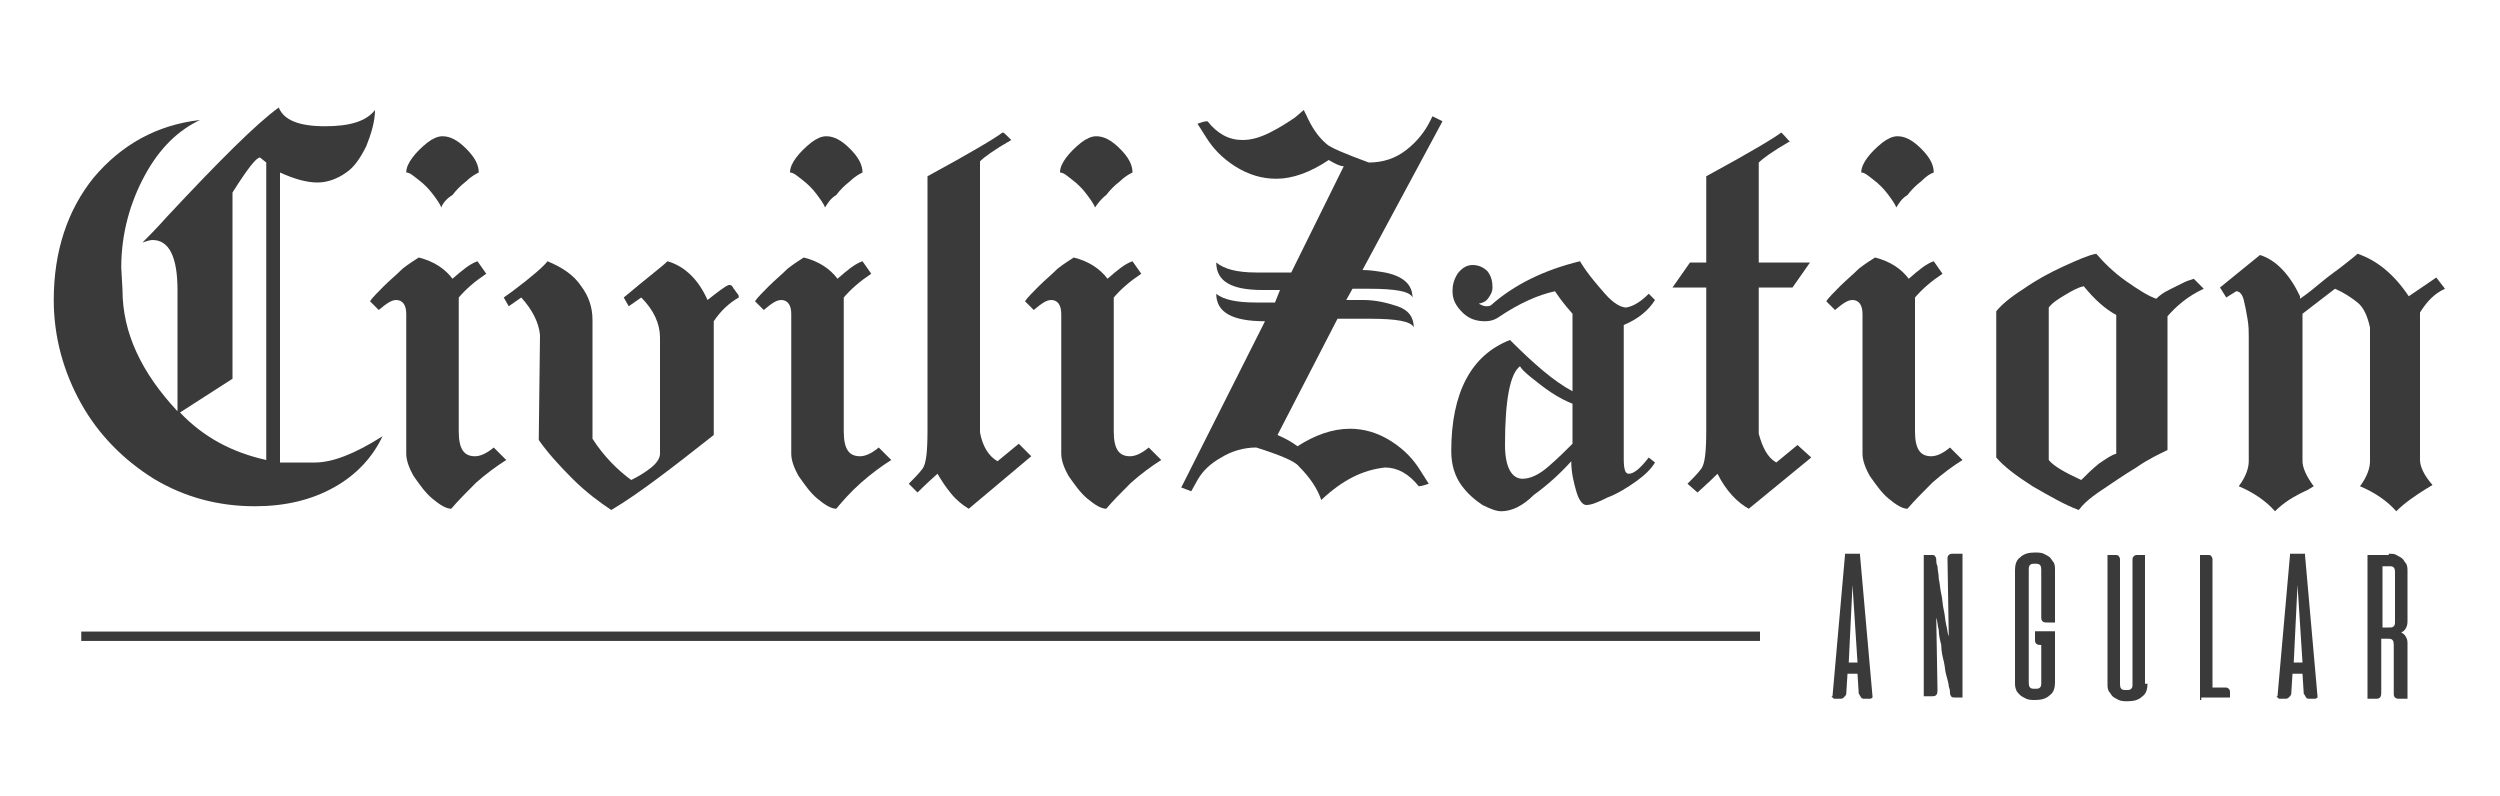 <?xml version="1.0" encoding="utf-8"?>
<!-- Generator: Adobe Illustrator 24.2.3, SVG Export Plug-In . SVG Version: 6.00 Build 0)  -->
<svg version="1.1" id="Calque_1" xmlns="http://www.w3.org/2000/svg" xmlns:xlink="http://www.w3.org/1999/xlink" x="0px" y="0px"
	 viewBox="0 0 200 63.7" style="enable-background:new 0 0 200 63.7;" xml:space="preserve">
<style type="text/css">
	.st0{fill:#3B3A3A;}
	.st1{enable-background:new    ;}
	.st2{fill:#3B3A3A;stroke:#3B3A3A;stroke-width:0.75;stroke-miterlimit:10;}
</style>
<g>
	<g>
		<path class="st0" d="M20.4,40.5c-2.9,0-5.6-0.7-8.1-2.2c-2.4-1.5-4.4-3.5-5.8-6C5.1,29.8,4.3,27,4.3,24c0-3.9,1.1-7.2,3.2-9.8
			c2.2-2.6,5-4.2,8.5-4.6c-1.7,0.8-3.2,2.2-4.4,4.4c-1.2,2.2-1.9,4.7-1.9,7.4l0.1,1.8c0,3.4,1.5,6.6,4.4,9.7v-9.7c0-2.7-0.7-4-2-4
			c-0.2,0-0.5,0.1-0.8,0.2c0.4-0.4,1.1-1.1,1.9-2c4.2-4.5,7.2-7.5,9-8.8c0.4,1,1.6,1.5,3.7,1.5c2,0,3.3-0.4,4-1.3
			c0,0.9-0.3,1.9-0.7,2.9c-0.5,1-1,1.7-1.6,2.1c-0.7,0.5-1.5,0.8-2.3,0.8c-0.9,0-1.9-0.3-3-0.8V37c0.2,0,0.8,0,1.5,0l1.3,0
			c1.4,0,3.2-0.7,5.4-2.1c-0.8,1.7-2.1,3.1-3.9,4.1C24.9,40,22.8,40.5,20.4,40.5z M21.3,36.8V13l-0.5-0.4c-0.3,0-1,0.9-2.2,2.8v14.9
			l-4.2,2.7C16.3,35,18.6,36.2,21.3,36.8z"/>
		<path class="st0" d="M36.1,40.7c-0.4,0-0.9-0.3-1.5-0.8c-0.6-0.5-1-1.1-1.5-1.8c-0.4-0.7-0.6-1.3-0.6-1.8V25.1
			c0-0.7-0.3-1.1-0.8-1.1c-0.4,0-0.8,0.3-1.4,0.8l-0.7-0.7c0.2-0.3,0.6-0.7,1.1-1.2c0.5-0.5,1-0.9,1.5-1.4c0.5-0.4,1-0.7,1.3-0.9
			c1.2,0.3,2.1,0.9,2.7,1.7c0.8-0.7,1.4-1.2,2-1.4l0.7,1c-0.9,0.6-1.6,1.2-2.2,1.9v10.7c0,1.4,0.4,2,1.3,2c0.4,0,0.9-0.2,1.5-0.7
			l1,1c-0.8,0.5-1.6,1.1-2.4,1.8C37.3,39.4,36.6,40.1,36.1,40.7z M35.3,16.6c-0.1-0.3-0.4-0.7-0.7-1.1c-0.3-0.4-0.7-0.8-1.1-1.1
			c-0.4-0.3-0.7-0.6-1-0.6c0-0.4,0.2-0.8,0.5-1.2c0.3-0.4,0.7-0.8,1.2-1.2c0.4-0.3,0.8-0.5,1.2-0.5c0.6,0,1.2,0.3,1.9,1
			c0.7,0.7,1,1.3,1,1.9c-0.2,0.1-0.6,0.3-1,0.7c-0.4,0.3-0.8,0.7-1.1,1.1C35.7,15.9,35.4,16.3,35.3,16.6z"/>
		<path class="st0" d="M48.9,40.8c-0.9-0.6-2-1.4-3.1-2.5c-1.1-1.1-2-2.1-2.7-3.1l0.1-8.4c-0.1-1-0.6-2-1.5-3l-1,0.7l-0.4-0.7
			l0.7-0.5c1.6-1.2,2.5-2,2.8-2.4c1.2,0.5,2.1,1.1,2.7,2c0.6,0.8,0.9,1.7,0.9,2.7v9.5c0.9,1.4,2,2.5,3.1,3.3c0.6-0.3,1.1-0.6,1.6-1
			c0.5-0.4,0.7-0.8,0.7-1.1v-9.3c0-1.1-0.5-2.2-1.5-3.2l-1,0.7l-0.4-0.7c1.9-1.6,3.1-2.5,3.5-2.9c1.4,0.4,2.5,1.5,3.2,3.1
			c0.9-0.7,1.4-1.1,1.7-1.2l0.1,0c0.1,0,0.2,0.1,0.3,0.3c0.1,0.1,0.2,0.3,0.3,0.4c0.1,0.1,0.1,0.2,0.1,0.3c-0.7,0.4-1.4,1-2,1.9v9.1
			C53.8,37.4,51.1,39.5,48.9,40.8z"/>
		<path class="st0" d="M66.9,40.7c-0.4,0-0.9-0.3-1.5-0.8c-0.6-0.5-1-1.1-1.5-1.8c-0.4-0.7-0.6-1.3-0.6-1.8V25.1
			c0-0.7-0.3-1.1-0.8-1.1c-0.4,0-0.8,0.3-1.4,0.8l-0.7-0.7c0.2-0.3,0.6-0.7,1.1-1.2c0.5-0.5,1-0.9,1.5-1.4c0.5-0.4,1-0.7,1.3-0.9
			c1.2,0.3,2.1,0.9,2.7,1.7c0.8-0.7,1.4-1.2,2-1.4l0.7,1c-0.9,0.6-1.6,1.2-2.2,1.9v10.7c0,1.4,0.4,2,1.3,2c0.4,0,0.9-0.2,1.5-0.7
			l1,1c-0.8,0.5-1.6,1.1-2.4,1.8C68,39.4,67.4,40.1,66.9,40.7z M66,16.6c-0.1-0.3-0.4-0.7-0.7-1.1c-0.3-0.4-0.7-0.8-1.1-1.1
			c-0.4-0.3-0.7-0.6-1-0.6c0-0.4,0.2-0.8,0.5-1.2c0.3-0.4,0.7-0.8,1.2-1.2c0.4-0.3,0.8-0.5,1.2-0.5c0.6,0,1.2,0.3,1.9,1
			c0.7,0.7,1,1.3,1,1.9c-0.2,0.1-0.6,0.3-1,0.7c-0.4,0.3-0.8,0.7-1.1,1.1C66.4,15.9,66.2,16.3,66,16.6z"/>
		<path class="st0" d="M77.5,40.7c-0.5-0.3-1-0.7-1.4-1.2c-0.5-0.6-0.8-1.1-1.1-1.6c-0.9,0.8-1.4,1.3-1.6,1.5l-0.7-0.7
			c0.4-0.4,0.8-0.8,1.1-1.2s0.4-1.4,0.4-3.1V14.1c3.5-1.9,5.5-3.1,6-3.5c0.1,0,0.2,0.1,0.4,0.3c0.2,0.2,0.3,0.3,0.3,0.3
			c-1.4,0.8-2.2,1.4-2.5,1.7v21.7c0.2,1.1,0.7,1.9,1.4,2.3l1.7-1.4l1,1L77.5,40.7z"/>
		<path class="st0" d="M88.5,40.7c-0.4,0-0.9-0.3-1.5-0.8c-0.6-0.5-1-1.1-1.5-1.8c-0.4-0.7-0.6-1.3-0.6-1.8V25.1
			c0-0.7-0.3-1.1-0.8-1.1c-0.4,0-0.8,0.3-1.4,0.8L82,24.1c0.2-0.3,0.6-0.7,1.1-1.2c0.5-0.5,1-0.9,1.5-1.4c0.5-0.4,1-0.7,1.3-0.9
			c1.2,0.3,2.1,0.9,2.7,1.7c0.8-0.7,1.4-1.2,2-1.4l0.7,1c-0.9,0.6-1.6,1.2-2.2,1.9v10.7c0,1.4,0.4,2,1.3,2c0.4,0,0.9-0.2,1.5-0.7
			l1,1c-0.8,0.5-1.6,1.1-2.4,1.8C89.7,39.4,89,40.1,88.5,40.7z M87.6,16.6c-0.1-0.3-0.4-0.7-0.7-1.1c-0.3-0.4-0.7-0.8-1.1-1.1
			c-0.4-0.3-0.7-0.6-1-0.6c0-0.4,0.2-0.8,0.5-1.2c0.3-0.4,0.7-0.8,1.2-1.2c0.4-0.3,0.8-0.5,1.2-0.5c0.6,0,1.2,0.3,1.9,1
			c0.7,0.7,1,1.3,1,1.9c-0.2,0.1-0.6,0.3-1,0.7c-0.4,0.3-0.8,0.7-1.1,1.1C88.1,15.9,87.8,16.3,87.6,16.6z"/>
		<path class="st0" d="M105.7,40c-0.3-0.9-0.9-1.8-1.8-2.7c-0.3-0.4-1.5-0.9-3.4-1.5c-1,0-2,0.3-2.8,0.8c-0.9,0.5-1.5,1.1-1.9,1.8
			l-0.5,0.9L94.5,39l6.7-13.3c-2.6,0-3.9-0.7-3.9-2.2c0.6,0.5,1.7,0.7,3.2,0.7l1.5,0l0.4-1H101c-2.5,0-3.7-0.7-3.7-2.2
			c0.6,0.5,1.6,0.8,3.2,0.8c0.6,0,1.5,0,2.8,0l4.2-8.5c-0.3,0-0.7-0.2-1.2-0.5c-1.5,1-2.9,1.5-4.2,1.5c-1.1,0-2.2-0.3-3.3-1
			c-1.1-0.7-1.8-1.5-2.3-2.3l-0.7-1.1c0.3-0.1,0.5-0.2,0.8-0.2c0.8,1,1.7,1.5,2.8,1.5c0.7,0,1.4-0.2,2.2-0.6c0.8-0.4,1.4-0.8,2-1.2
			l0.7-0.6l0.2,0.4c0.4,0.9,0.9,1.7,1.6,2.3c0.3,0.3,1.5,0.8,3.4,1.5c1.1,0,2.1-0.3,3-1s1.5-1.5,1.9-2.3l0.2-0.4l0.8,0.4L109,21.6
			c0.6,0,1.2,0.1,1.8,0.2c1.5,0.3,2.2,1,2.2,2c-0.2-0.5-1.4-0.7-3.5-0.7l-1.3,0l-0.5,0.9h1.4c0.9,0,1.8,0.2,2.7,0.5s1.3,0.9,1.3,1.7
			c-0.2-0.5-1.4-0.7-3.5-0.7c-0.7,0-1.5,0-2.6,0l-4.8,9.3c0.7,0.3,1.2,0.6,1.6,0.9c1.4-0.9,2.8-1.4,4.2-1.4c1.1,0,2.2,0.3,3.3,1
			c1.1,0.7,1.8,1.5,2.3,2.3l0.7,1.1c-0.3,0.1-0.6,0.2-0.8,0.2c-0.8-1-1.7-1.5-2.7-1.5C109,37.6,107.4,38.4,105.7,40z"/>
		<path class="st0" d="M120.1,40.9c-0.4,0-0.9-0.2-1.5-0.5c-0.6-0.4-1.2-0.9-1.7-1.6c-0.5-0.7-0.8-1.6-0.8-2.7
			c0-4.7,1.6-7.7,4.7-8.9c1.9,1.9,3.5,3.3,5,4.1v-6.2c-0.8-0.9-1.2-1.5-1.4-1.8c-1.4,0.3-2.9,1-4.4,2c-0.4,0.3-0.8,0.4-1.2,0.4
			c-0.7,0-1.3-0.2-1.8-0.7c-0.5-0.5-0.8-1-0.8-1.7c0-0.5,0.1-0.9,0.4-1.4c0.3-0.4,0.7-0.7,1.2-0.7c0.5,0,0.9,0.2,1.2,0.5
			c0.3,0.4,0.4,0.8,0.4,1.3c0,0.3-0.1,0.5-0.3,0.8s-0.4,0.4-0.8,0.5c0.2,0.1,0.4,0.2,0.6,0.2c0.1,0,0.3,0,0.4-0.1
			c1.8-1.6,4.2-2.8,7.1-3.5c0.6,1,1.3,1.8,2,2.6s1.3,1.1,1.7,1.1c0.6-0.1,1.2-0.5,1.8-1.1l0.5,0.5c-0.5,0.8-1.3,1.5-2.5,2v10.7
			c0,0.8,0.1,1.2,0.4,1.2c0.4,0,0.9-0.4,1.6-1.3l0.5,0.4c-0.3,0.5-0.8,1-1.5,1.5c-0.7,0.5-1.5,1-2.3,1.3c-0.8,0.4-1.3,0.6-1.7,0.6
			c-0.3,0-0.6-0.4-0.8-1.1s-0.4-1.5-0.4-2.4c-0.9,1-1.9,1.9-3,2.7C121.8,40.5,120.9,40.9,120.1,40.9z M121.8,38.3
			c0.6,0,1.3-0.3,2.1-1c0.8-0.7,1.4-1.3,1.9-1.8v-3.2c-0.5-0.2-1.1-0.5-1.7-0.9c-0.6-0.4-1.1-0.8-1.6-1.2c-0.5-0.4-0.8-0.7-0.9-0.9
			c-0.8,0.6-1.2,2.7-1.2,6.3C120.4,37.3,120.9,38.3,121.8,38.3z"/>
		<path class="st0" d="M139.9,40.7c-0.9-0.5-1.8-1.4-2.5-2.8c-0.8,0.8-1.4,1.3-1.6,1.5l-0.8-0.7c0.4-0.4,0.8-0.8,1.1-1.2
			c0.3-0.4,0.4-1.4,0.4-3.1V23h-2.7l1.4-2h1.3v-6.9c3.5-1.9,5.5-3.1,6-3.5c0,0,0.1,0.1,0.2,0.2c0.3,0.3,0.4,0.5,0.5,0.5
			c-1.4,0.8-2.2,1.4-2.5,1.7V21h4.1l-1.4,2h-2.7v11.7c0.3,1.1,0.7,1.9,1.4,2.3l1.7-1.4l1.1,1L139.9,40.7z"/>
		<path class="st0" d="M152.6,40.7c-0.4,0-0.9-0.3-1.5-0.8s-1-1.1-1.5-1.8c-0.4-0.7-0.6-1.3-0.6-1.8V25.1c0-0.7-0.3-1.1-0.8-1.1
			c-0.4,0-0.8,0.3-1.4,0.8l-0.7-0.7c0.2-0.3,0.6-0.7,1.1-1.2c0.5-0.5,1-0.9,1.5-1.4c0.5-0.4,1-0.7,1.3-0.9c1.2,0.3,2.1,0.9,2.7,1.7
			c0.8-0.7,1.4-1.2,2-1.4l0.7,1c-0.9,0.6-1.6,1.2-2.2,1.9v10.7c0,1.4,0.4,2,1.3,2c0.4,0,0.9-0.2,1.5-0.7l1,1
			c-0.8,0.5-1.6,1.1-2.4,1.8C153.8,39.4,153.1,40.1,152.6,40.7z M151.7,16.6c-0.1-0.3-0.4-0.7-0.7-1.1c-0.3-0.4-0.7-0.8-1.1-1.1
			c-0.4-0.3-0.7-0.6-1-0.6c0-0.4,0.2-0.8,0.5-1.2s0.7-0.8,1.2-1.2c0.4-0.3,0.8-0.5,1.2-0.5c0.6,0,1.2,0.3,1.9,1c0.7,0.7,1,1.3,1,1.9
			c-0.3,0.1-0.6,0.3-1,0.7c-0.4,0.3-0.8,0.7-1.1,1.1C152.1,15.9,151.9,16.3,151.7,16.6z"/>
		<path class="st0" d="M166.3,40.8c-1.1-0.4-2.3-1.1-3.7-1.9c-1.4-0.9-2.3-1.6-2.9-2.3V24.9c0.4-0.5,1.1-1.1,2.2-1.8
			c1-0.7,2.1-1.3,3.2-1.8c1.1-0.5,2-0.9,2.6-1c0.6,0.7,1.4,1.5,2.4,2.2c1,0.7,1.8,1.2,2.4,1.4c0.3-0.3,0.6-0.5,1-0.7
			c0.4-0.2,0.8-0.4,1.2-0.6c0.4-0.2,0.6-0.2,0.8-0.3l0.8,0.8c-1.3,0.6-2.2,1.4-2.9,2.2V36c-0.6,0.3-1.5,0.7-2.5,1.4
			c-1,0.6-2,1.3-2.9,1.9S166.6,40.4,166.3,40.8z M166.5,38.4c0.4-0.4,0.9-0.9,1.4-1.3c0.6-0.4,1-0.7,1.4-0.8V25.2
			c-0.9-0.5-1.7-1.2-2.6-2.3c-0.5,0.1-1,0.4-1.5,0.7c-0.5,0.3-1,0.6-1.3,1v12.2C164.3,37.3,165.2,37.8,166.5,38.4z"/>
		<path class="st0" d="M191.7,40.9c-0.7-0.8-1.7-1.5-2.9-2c0.6-0.8,0.8-1.5,0.8-2V26.2c-0.2-0.9-0.5-1.6-1-2
			c-0.5-0.4-1.1-0.8-1.8-1.1l-2.6,2v11.8c0,0.5,0.3,1.2,0.9,2l-0.5,0.3c-1.1,0.5-1.9,1-2.6,1.7c-0.7-0.8-1.7-1.5-2.9-2
			c0.6-0.8,0.8-1.5,0.8-2v-10c0-0.4,0-0.8-0.1-1.4s-0.2-1.1-0.3-1.5c-0.1-0.4-0.3-0.7-0.6-0.7l-0.8,0.5l-0.5-0.8l3.2-2.6
			c1.3,0.4,2.4,1.6,3.2,3.3v0.2c0.6-0.4,1.2-0.9,1.8-1.4c0.6-0.5,1.2-0.9,1.7-1.3c0.5-0.4,0.9-0.7,1.1-0.9c1.5,0.5,2.9,1.6,4.1,3.4
			c1.2-0.8,1.9-1.3,2.2-1.5l0.7,0.9c-0.9,0.4-1.5,1.1-2,1.9v11.8c0,0.5,0.3,1.2,1,2l-0.5,0.3C193.3,39.6,192.4,40.2,191.7,40.9z"/>
	</g>
	<g class="st1">
		<path class="st0" d="M148.7,44.3c0,0,0.1,0,0.1,0s0,0.1,0,0.1l1,11.3c0,0,0,0.1,0,0.1c0,0-0.1,0.1-0.2,0.1h-0.4
			c-0.1,0-0.3,0-0.3-0.1c-0.1-0.1-0.1-0.2-0.2-0.3l-0.1-1.6h-0.8l-0.1,1.6c0,0.1-0.1,0.2-0.2,0.3c-0.1,0.1-0.2,0.1-0.3,0.1h-0.4
			c-0.1,0-0.1,0-0.2-0.1s-0.1-0.1,0-0.1l1-11.3c0,0,0-0.1,0-0.1c0,0,0.1,0,0.1,0H148.7z M147.9,53h0.7l-0.4-6.2L147.9,53z"/>
		<path class="st0" d="M156.9,44.3c0.1,0,0.1,0,0.1,0c0,0,0,0.1,0,0.1v11.3c0,0,0,0.1,0,0.1c0,0-0.1,0-0.1,0h-0.5
			c-0.1,0-0.3,0-0.3-0.1c-0.1-0.1-0.1-0.2-0.1-0.3c0-0.1,0-0.2-0.1-0.5c0-0.2-0.1-0.5-0.2-0.9c-0.1-0.3-0.1-0.7-0.2-1.1
			c-0.1-0.4-0.2-0.8-0.2-1.3c-0.1-0.4-0.2-0.8-0.2-1.2c-0.1-0.4-0.1-0.7-0.2-1l0.1,5.8c0,0.1,0,0.3-0.1,0.4
			c-0.1,0.1-0.2,0.1-0.4,0.1H154c-0.1,0-0.1,0-0.1,0s0-0.1,0-0.1V44.5c0,0,0-0.1,0-0.1s0.1,0,0.1,0h0.5c0.1,0,0.3,0,0.3,0.1
			c0.1,0.1,0.1,0.2,0.1,0.3c0,0.1,0,0.3,0.1,0.5c0,0.3,0.1,0.6,0.1,1c0.1,0.4,0.1,0.8,0.2,1.2c0.1,0.4,0.1,0.9,0.2,1.3
			c0.1,0.4,0.1,0.8,0.2,1.2s0.1,0.7,0.2,0.9l-0.1-6.2c0-0.1,0-0.2,0.1-0.3c0.1-0.1,0.2-0.1,0.3-0.1H156.9z"/>
		<path class="st0" d="M164.3,50.5c0.1,0,0.1,0,0.1,0c0,0,0,0.1,0,0.1v4c0,0.4-0.1,0.8-0.4,1c-0.3,0.3-0.7,0.4-1.2,0.4
			c-0.2,0-0.5,0-0.7-0.1c-0.2-0.1-0.4-0.2-0.5-0.3c-0.1-0.1-0.3-0.3-0.3-0.4c-0.1-0.2-0.1-0.4-0.1-0.6v-9c0-0.4,0.1-0.8,0.4-1
			c0.3-0.3,0.7-0.4,1.2-0.4c0.2,0,0.5,0,0.7,0.1c0.2,0.1,0.4,0.2,0.5,0.3c0.1,0.1,0.2,0.3,0.3,0.4c0.1,0.2,0.1,0.4,0.1,0.6v4.1
			c0,0,0,0.1,0,0.1c0,0-0.1,0-0.1,0h-0.5c-0.2,0-0.3,0-0.4-0.1c-0.1-0.1-0.1-0.2-0.1-0.4v-3.7c0-0.1,0-0.3-0.1-0.4
			c-0.1-0.1-0.2-0.1-0.4-0.1c-0.2,0-0.3,0-0.4,0.1c-0.1,0.1-0.1,0.2-0.1,0.4v9c0,0.1,0,0.3,0.1,0.4c0.1,0.1,0.2,0.1,0.4,0.1
			c0.2,0,0.3,0,0.4-0.1c0.1-0.1,0.1-0.2,0.1-0.4v-3c-0.1,0-0.3,0-0.4-0.1c-0.1-0.1-0.1-0.2-0.1-0.4v-0.5c0-0.1,0-0.1,0-0.1
			c0,0,0.1,0,0.1,0H164.3z"/>
		<path class="st0" d="M171.8,54.7c0,0.4-0.1,0.8-0.4,1c-0.3,0.3-0.7,0.4-1.2,0.4c-0.2,0-0.5,0-0.7-0.1c-0.2-0.1-0.4-0.2-0.5-0.3
			c-0.1-0.1-0.2-0.3-0.3-0.4c-0.1-0.2-0.1-0.4-0.1-0.6V44.5c0,0,0-0.1,0-0.1s0.1,0,0.1,0h0.5c0.1,0,0.3,0,0.3,0.1
			c0.1,0.1,0.1,0.2,0.1,0.3v9.9c0,0.1,0,0.3,0.1,0.4c0.1,0.1,0.2,0.1,0.4,0.1c0.2,0,0.3,0,0.4-0.1c0.1-0.1,0.1-0.2,0.1-0.4v-9.9
			c0-0.1,0-0.2,0.1-0.3c0.1-0.1,0.2-0.1,0.3-0.1h0.5c0.1,0,0.1,0,0.1,0c0,0,0,0.1,0,0.1V54.7z"/>
		<path class="st0" d="M176.1,56c-0.1,0-0.1,0-0.1,0s0-0.1,0-0.1V44.5c0,0,0-0.1,0-0.1s0.1,0,0.1,0h0.5c0.1,0,0.3,0,0.3,0.1
			c0.1,0.1,0.1,0.2,0.1,0.3V55h1c0.1,0,0.2,0,0.3,0.1s0.1,0.2,0.1,0.3v0.3c0,0.1,0,0.1,0,0.1c0,0-0.1,0-0.1,0H176.1z"/>
		<path class="st0" d="M184.3,44.3c0,0,0.1,0,0.1,0s0,0.1,0,0.1l1,11.3c0,0,0,0.1,0,0.1c0,0-0.1,0.1-0.2,0.1h-0.4
			c-0.1,0-0.3,0-0.3-0.1c-0.1-0.1-0.1-0.2-0.2-0.3l-0.1-1.6h-0.8l-0.1,1.6c0,0.1-0.1,0.2-0.2,0.3c-0.1,0.1-0.2,0.1-0.3,0.1h-0.4
			c-0.1,0-0.1,0-0.2-0.1s-0.1-0.1,0-0.1l1-11.3c0,0,0-0.1,0-0.1c0,0,0.1,0,0.1,0H184.3z M183.5,53h0.7l-0.4-6.2L183.5,53z"/>
		<path class="st0" d="M191.1,44.3c0.2,0,0.5,0,0.6,0.1c0.2,0.1,0.4,0.2,0.5,0.3c0.1,0.1,0.2,0.3,0.3,0.4c0.1,0.2,0.1,0.4,0.1,0.6
			v3.9c0,0.2,0,0.4-0.1,0.6c-0.1,0.2-0.2,0.3-0.4,0.4c0.2,0.1,0.3,0.2,0.4,0.4c0.1,0.2,0.1,0.3,0.1,0.6v4.2c0,0,0,0.1,0,0.1
			c0,0-0.1,0-0.1,0H192c-0.2,0-0.3,0-0.4-0.1c-0.1-0.1-0.1-0.2-0.1-0.4v-3.8c0-0.1,0-0.3-0.1-0.4c-0.1-0.1-0.2-0.1-0.4-0.1h-0.5v4.3
			c0,0.1,0,0.3-0.1,0.4c-0.1,0.1-0.2,0.1-0.4,0.1h-0.5c-0.1,0-0.1,0-0.1,0c0,0,0-0.1,0-0.1V44.5c0,0,0-0.1,0-0.1c0,0,0.1,0,0.1,0
			H191.1z M190.6,45.3v4.9h0.5c0.2,0,0.3,0,0.4-0.1c0.1-0.1,0.1-0.2,0.1-0.4v-3.9c0-0.1,0-0.3-0.1-0.4c-0.1-0.1-0.2-0.1-0.4-0.1
			H190.6z"/>
	</g>
	<polygon class="st2" points="6.5,50.9 140.8,50.9 140.8,50.9 	"/>
</g>
</svg>
